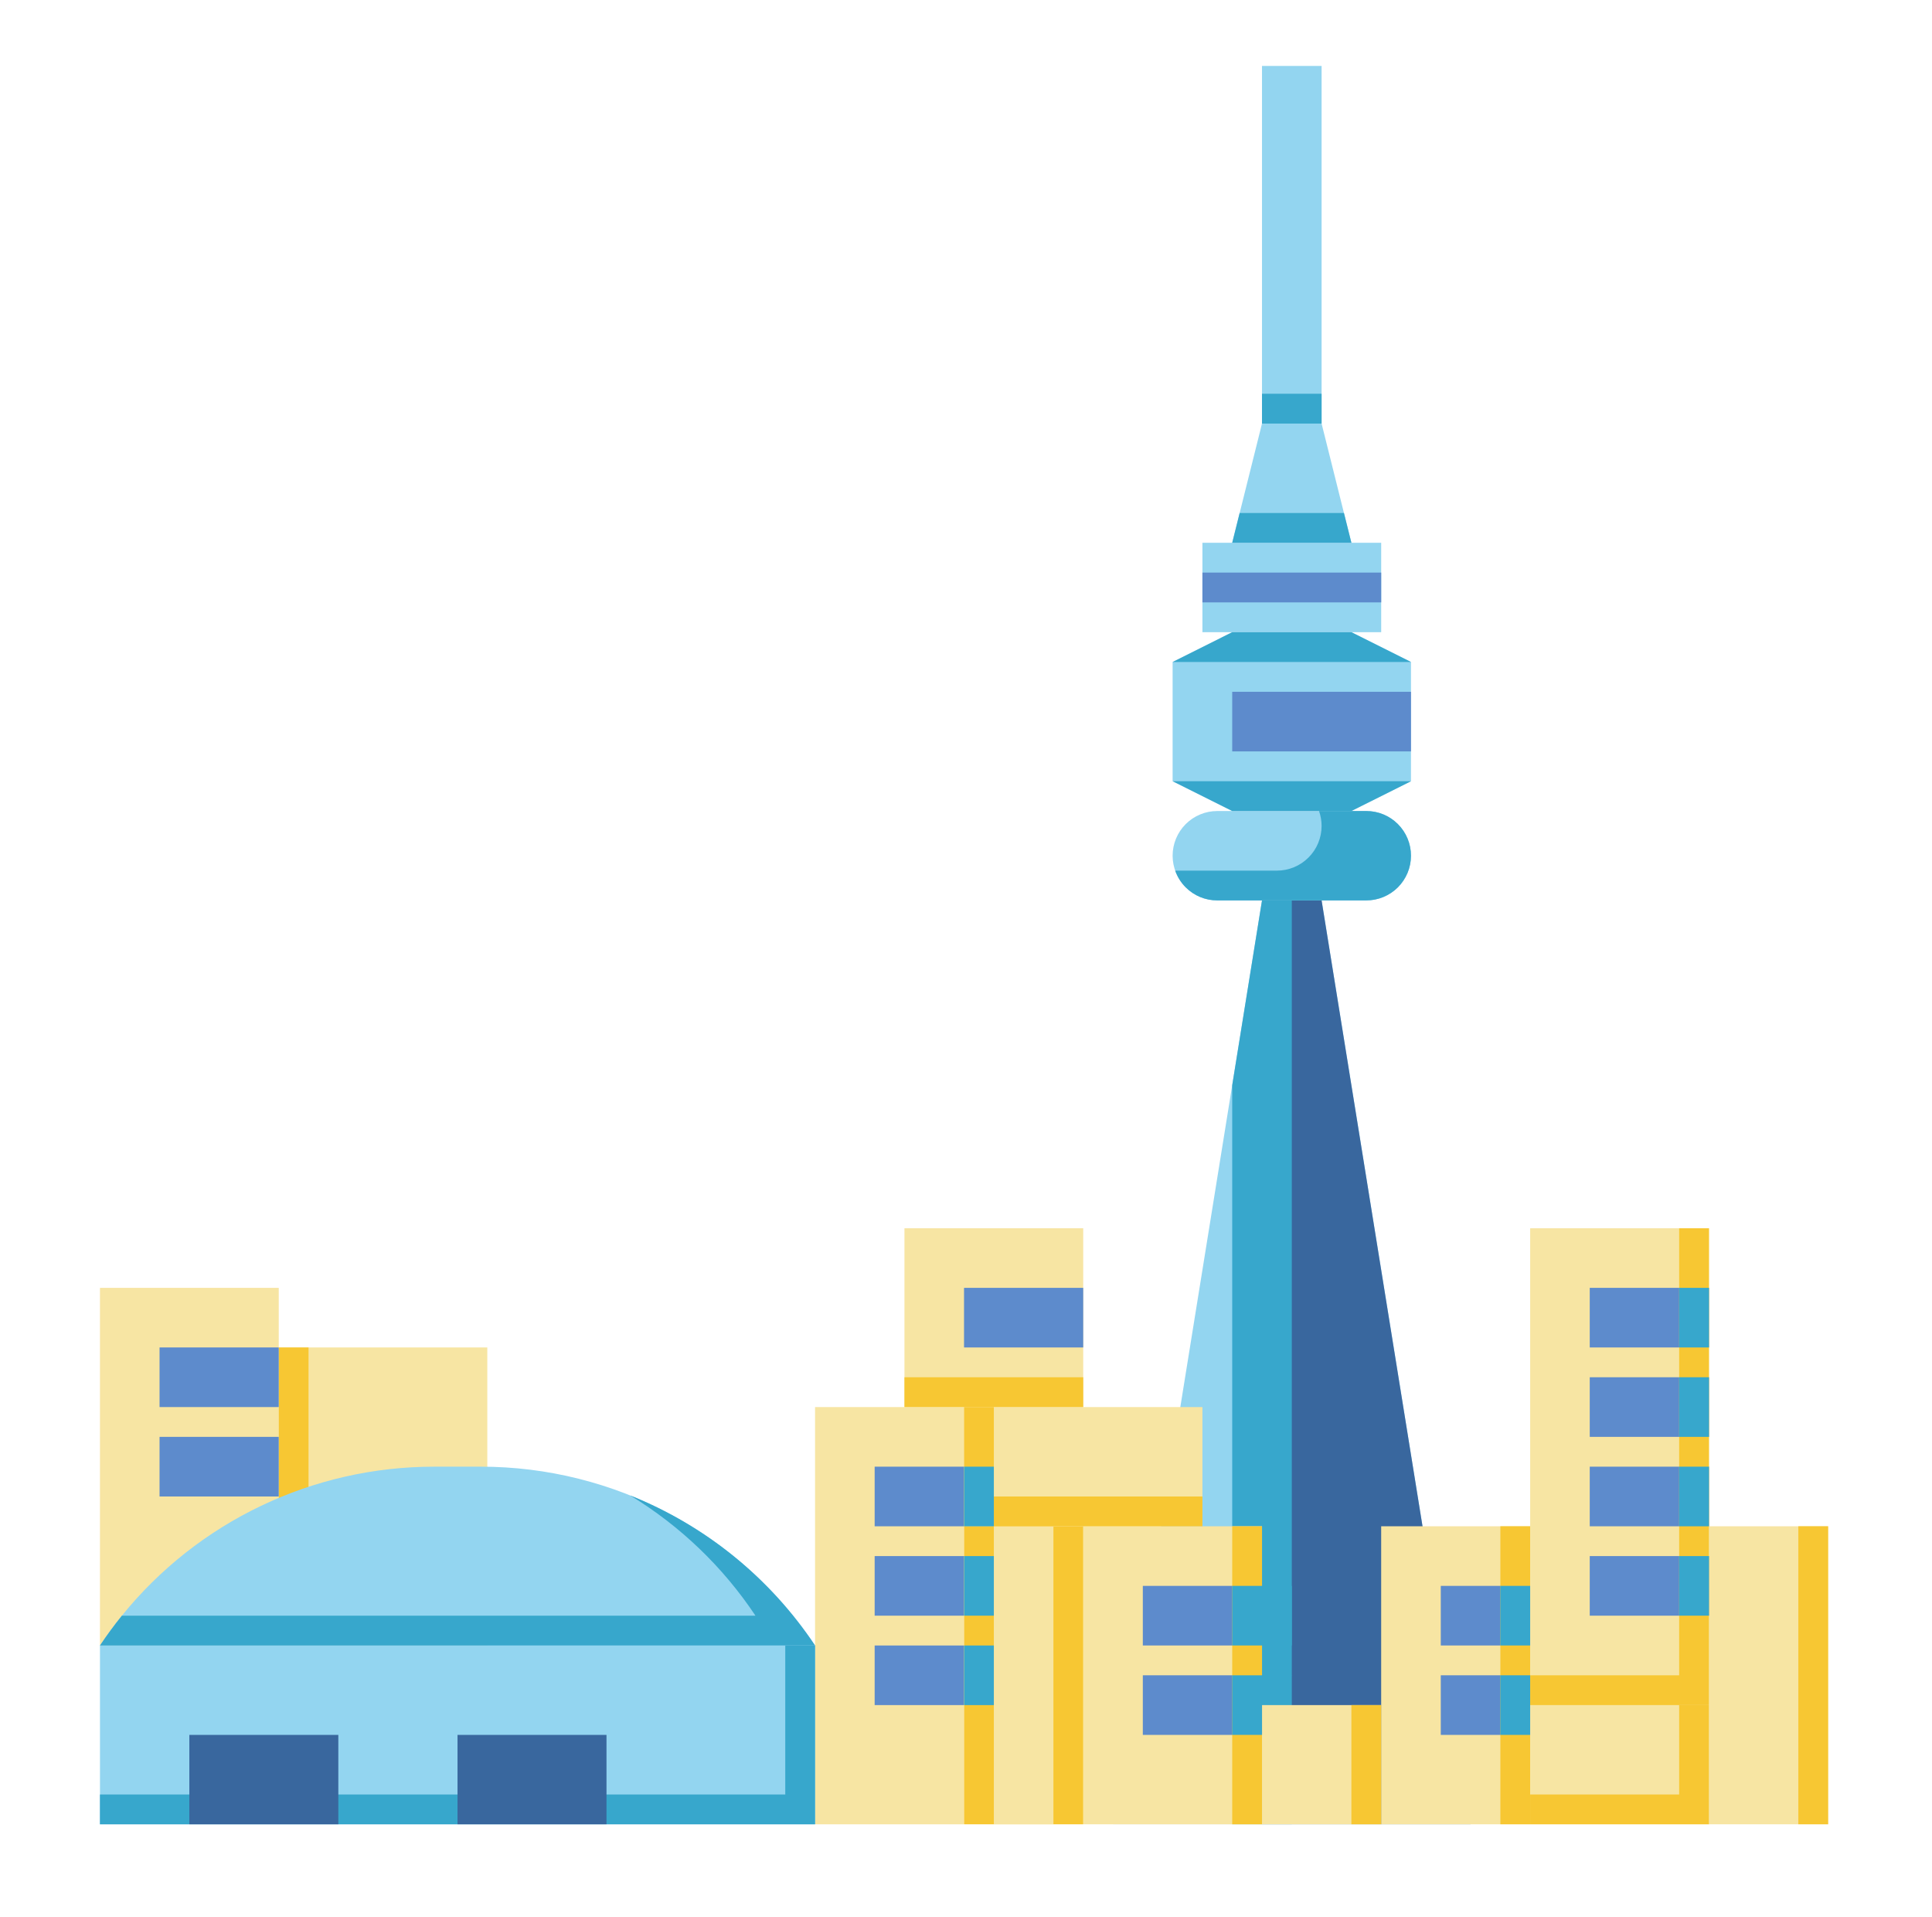 <svg width="125" height="124" viewBox="0 0 125 124" fill="none" xmlns="http://www.w3.org/2000/svg">
<path d="M6.468 83.304H18.035V106.438H6.468V83.304Z" fill="#F7E5A3"/>
<path d="M18.034 87.159H31.529V106.437H18.034V87.159Z" fill="#F7E5A3"/>
<path d="M18.034 87.159H19.962V100.654H18.034V87.159Z" fill="#F7C733"/>
<path d="M95.146 118.004H72.013L79.724 70.195L81.652 58.243H85.507L95.146 118.004Z" fill="#93D5F0"/>
<path d="M81.651 58.243V118.004H95.146L85.507 58.243H81.651Z" fill="#39679E"/>
<path d="M91.29 55.352C91.29 55.731 91.216 56.108 91.07 56.459C90.925 56.809 90.712 57.128 90.444 57.397C90.175 57.665 89.856 57.878 89.505 58.023C89.155 58.169 88.778 58.243 88.399 58.243H78.76C78.38 58.244 78.004 58.17 77.653 58.025C77.301 57.88 76.982 57.666 76.714 57.398C76.174 56.854 75.87 56.118 75.868 55.352C75.868 54.972 75.943 54.596 76.088 54.245C76.233 53.894 76.446 53.575 76.715 53.307C76.983 53.038 77.302 52.825 77.653 52.68C78.004 52.535 78.38 52.46 78.76 52.46H88.399C88.779 52.46 89.155 52.534 89.506 52.679C89.857 52.824 90.176 53.037 90.445 53.306C90.713 53.575 90.926 53.894 91.071 54.245C91.216 54.596 91.291 54.972 91.29 55.352Z" fill="#93D5F0"/>
<path d="M91.29 42.821V50.532L87.435 52.46H79.724L75.868 50.532V42.821L79.724 40.893H87.435L91.29 42.821Z" fill="#93D5F0"/>
<path d="M79.724 44.748H91.29V48.604H79.724V44.748Z" fill="#5D8BCC"/>
<path d="M77.796 35.109H89.363V40.893H77.796V35.109Z" fill="#93D5F0"/>
<path d="M87.435 35.11H79.724L81.651 27.399H85.507L87.435 35.11Z" fill="#93D5F0"/>
<path d="M81.651 4.265H85.507V27.399H81.651V4.265Z" fill="#93D5F0"/>
<path d="M91.29 50.532L87.435 52.459H79.724L75.868 50.532H91.29Z" fill="#37A7CC"/>
<path d="M75.868 42.821L79.724 40.893H87.435L91.29 42.821H75.868Z" fill="#37A7CC"/>
<path d="M91.29 55.352C91.29 55.731 91.216 56.108 91.07 56.459C90.925 56.809 90.712 57.128 90.444 57.397C90.175 57.665 89.856 57.878 89.505 58.023C89.154 58.169 88.778 58.243 88.398 58.243H78.76C78.38 58.244 78.003 58.17 77.652 58.025C77.301 57.88 76.982 57.666 76.714 57.398C76.408 57.093 76.176 56.723 76.034 56.316H82.615C82.995 56.316 83.371 56.241 83.722 56.096C84.073 55.95 84.392 55.737 84.66 55.469C84.929 55.2 85.142 54.882 85.287 54.531C85.432 54.18 85.507 53.804 85.507 53.424C85.507 53.096 85.451 52.769 85.341 52.46H88.398C88.778 52.46 89.155 52.534 89.506 52.679C89.857 52.824 90.176 53.037 90.444 53.306C90.713 53.575 90.926 53.894 91.071 54.245C91.216 54.596 91.291 54.972 91.29 55.352Z" fill="#37A7CC"/>
<path d="M77.796 37.037H89.363V38.965H77.796V37.037Z" fill="#5D8BCC"/>
<path d="M87.435 35.109H79.724L80.206 33.182H86.953L87.435 35.109Z" fill="#37A7CC"/>
<path d="M81.651 25.47H85.507V27.398H81.651V25.47Z" fill="#37A7CC"/>
<path d="M83.579 58.243V118.004H79.724V70.195L81.651 58.243H83.579Z" fill="#37A7CC"/>
<path d="M70.085 98.726H81.652V118.004H70.085V98.726Z" fill="#F7E5A3"/>
<path d="M52.734 91.016H62.373V118.005H52.734V91.016Z" fill="#F7E5A3"/>
<path d="M58.518 79.449H70.084V91.016H58.518V79.449Z" fill="#F7E5A3"/>
<path d="M62.374 91.016H77.796V98.727H62.374V91.016Z" fill="#F7E5A3"/>
<path d="M81.651 110.293H89.362V118.004H81.651V110.293Z" fill="#F7E5A3"/>
<path d="M89.362 98.726H99.001V118.004H89.362V98.726Z" fill="#F7E5A3"/>
<path d="M99.002 79.449H110.569V110.293H99.002V79.449Z" fill="#F7E5A3"/>
<path d="M99.002 110.293H110.569V118.004H99.002V110.293Z" fill="#F7E5A3"/>
<path d="M110.567 98.726H118.279V118.004H110.567V98.726Z" fill="#F7E5A3"/>
<path d="M6.468 106.438H52.735V118.005H6.468V106.438Z" fill="#93D5F0"/>
<path d="M52.735 106.438H6.468C6.914 105.77 7.386 105.128 7.885 104.51C10.32 101.5 13.397 99.072 16.892 97.404C20.386 95.737 24.209 94.871 28.081 94.871H31.122C35.398 94.871 39.608 95.927 43.378 97.945C47.148 99.963 50.362 102.88 52.735 106.438Z" fill="#93D5F0"/>
<path d="M52.735 106.438H6.468C6.914 105.77 7.386 105.128 7.885 104.51H48.879C46.777 101.354 44.008 98.698 40.768 96.729C45.648 98.679 49.82 102.065 52.735 106.438Z" fill="#37A7CC"/>
<path d="M52.735 106.438H50.807V116.077H6.468V118.005H52.735V106.438Z" fill="#37A7CC"/>
<path d="M12.251 112.221H21.89V118.004H12.251V112.221Z" fill="#39679E"/>
<path d="M29.602 112.221H39.24V118.004H29.602V112.221Z" fill="#39679E"/>
<path d="M10.323 87.159H18.034V91.015H10.323V87.159Z" fill="#5D8BCC"/>
<path d="M10.323 92.943H18.034V96.799H10.323V92.943Z" fill="#5D8BCC"/>
<path d="M102.856 83.304H110.568V87.16H102.856V83.304Z" fill="#5D8BCC"/>
<path d="M102.856 89.087H110.568V92.943H102.856V89.087Z" fill="#5D8BCC"/>
<path d="M102.856 94.871H110.568V98.727H102.856V94.871Z" fill="#5D8BCC"/>
<path d="M102.856 100.654H110.568V104.509H102.856V100.654Z" fill="#5D8BCC"/>
<path d="M93.218 102.582H99.001V106.437H93.218V102.582Z" fill="#5D8BCC"/>
<path d="M93.218 108.365H99.001V112.221H93.218V108.365Z" fill="#5D8BCC"/>
<path d="M73.94 102.582H81.652V106.437H73.94V102.582Z" fill="#5D8BCC"/>
<path d="M73.94 108.365H81.652V112.221H73.94V108.365Z" fill="#5D8BCC"/>
<path d="M56.59 94.871H62.373V98.727H56.59V94.871Z" fill="#5D8BCC"/>
<path d="M62.373 83.304H70.084V87.16H62.373V83.304Z" fill="#5D8BCC"/>
<path d="M56.59 100.654H62.373V104.509H56.59V100.654Z" fill="#5D8BCC"/>
<path d="M56.59 106.438H62.373V110.293H56.59V106.438Z" fill="#5D8BCC"/>
<path d="M62.374 98.726H70.085V118.004H62.374V98.726Z" fill="#F7C733"/>
<path d="M64.301 98.726H68.156V118.004H64.301V98.726Z" fill="#F7E5A3"/>
<path d="M58.518 89.087H70.084V91.015H58.518V89.087Z" fill="#F7C733"/>
<path d="M62.374 91.016H64.302V96.799H77.796V98.727H62.374V91.016Z" fill="#F7C733"/>
<path d="M97.073 98.726H99.001V118.004H97.073V98.726Z" fill="#F7C733"/>
<path d="M116.352 98.726H118.279V118.004H116.352V98.726Z" fill="#F7C733"/>
<path d="M110.569 110.293H99.002V108.366H108.641V79.449H110.569V110.293Z" fill="#F7C733"/>
<path d="M110.569 118.004H99.002V116.076H108.641V110.293H110.569V118.004Z" fill="#F7C733"/>
<path d="M62.374 94.871H64.302V98.727H62.374V94.871Z" fill="#37A7CC"/>
<path d="M62.374 100.654H64.302V104.509H62.374V100.654Z" fill="#37A7CC"/>
<path d="M62.374 106.438H64.302V110.293H62.374V106.438Z" fill="#37A7CC"/>
<path d="M97.073 108.365H99.001V112.221H97.073V108.365Z" fill="#37A7CC"/>
<path d="M97.073 102.582H99.001V106.437H97.073V102.582Z" fill="#37A7CC"/>
<path d="M108.641 100.654H110.568V104.509H108.641V100.654Z" fill="#37A7CC"/>
<path d="M108.641 94.871H110.568V98.727H108.641V94.871Z" fill="#37A7CC"/>
<path d="M108.641 89.087H110.568V92.943H108.641V89.087Z" fill="#37A7CC"/>
<path d="M108.641 83.304H110.568V87.16H108.641V83.304Z" fill="#37A7CC"/>
<path d="M87.435 110.293H89.362V118.004H87.435V110.293Z" fill="#F7C733"/>
<path d="M79.724 98.726H81.651V118.004H79.724V98.726Z" fill="#F7C733"/>
<path d="M79.724 102.582H83.579V106.437H79.724V102.582Z" fill="#37A7CC"/>
<path d="M81.651 112.221H79.724V108.365H83.579L81.651 110.293V112.221Z" fill="#37A7CC"/>
</svg>
